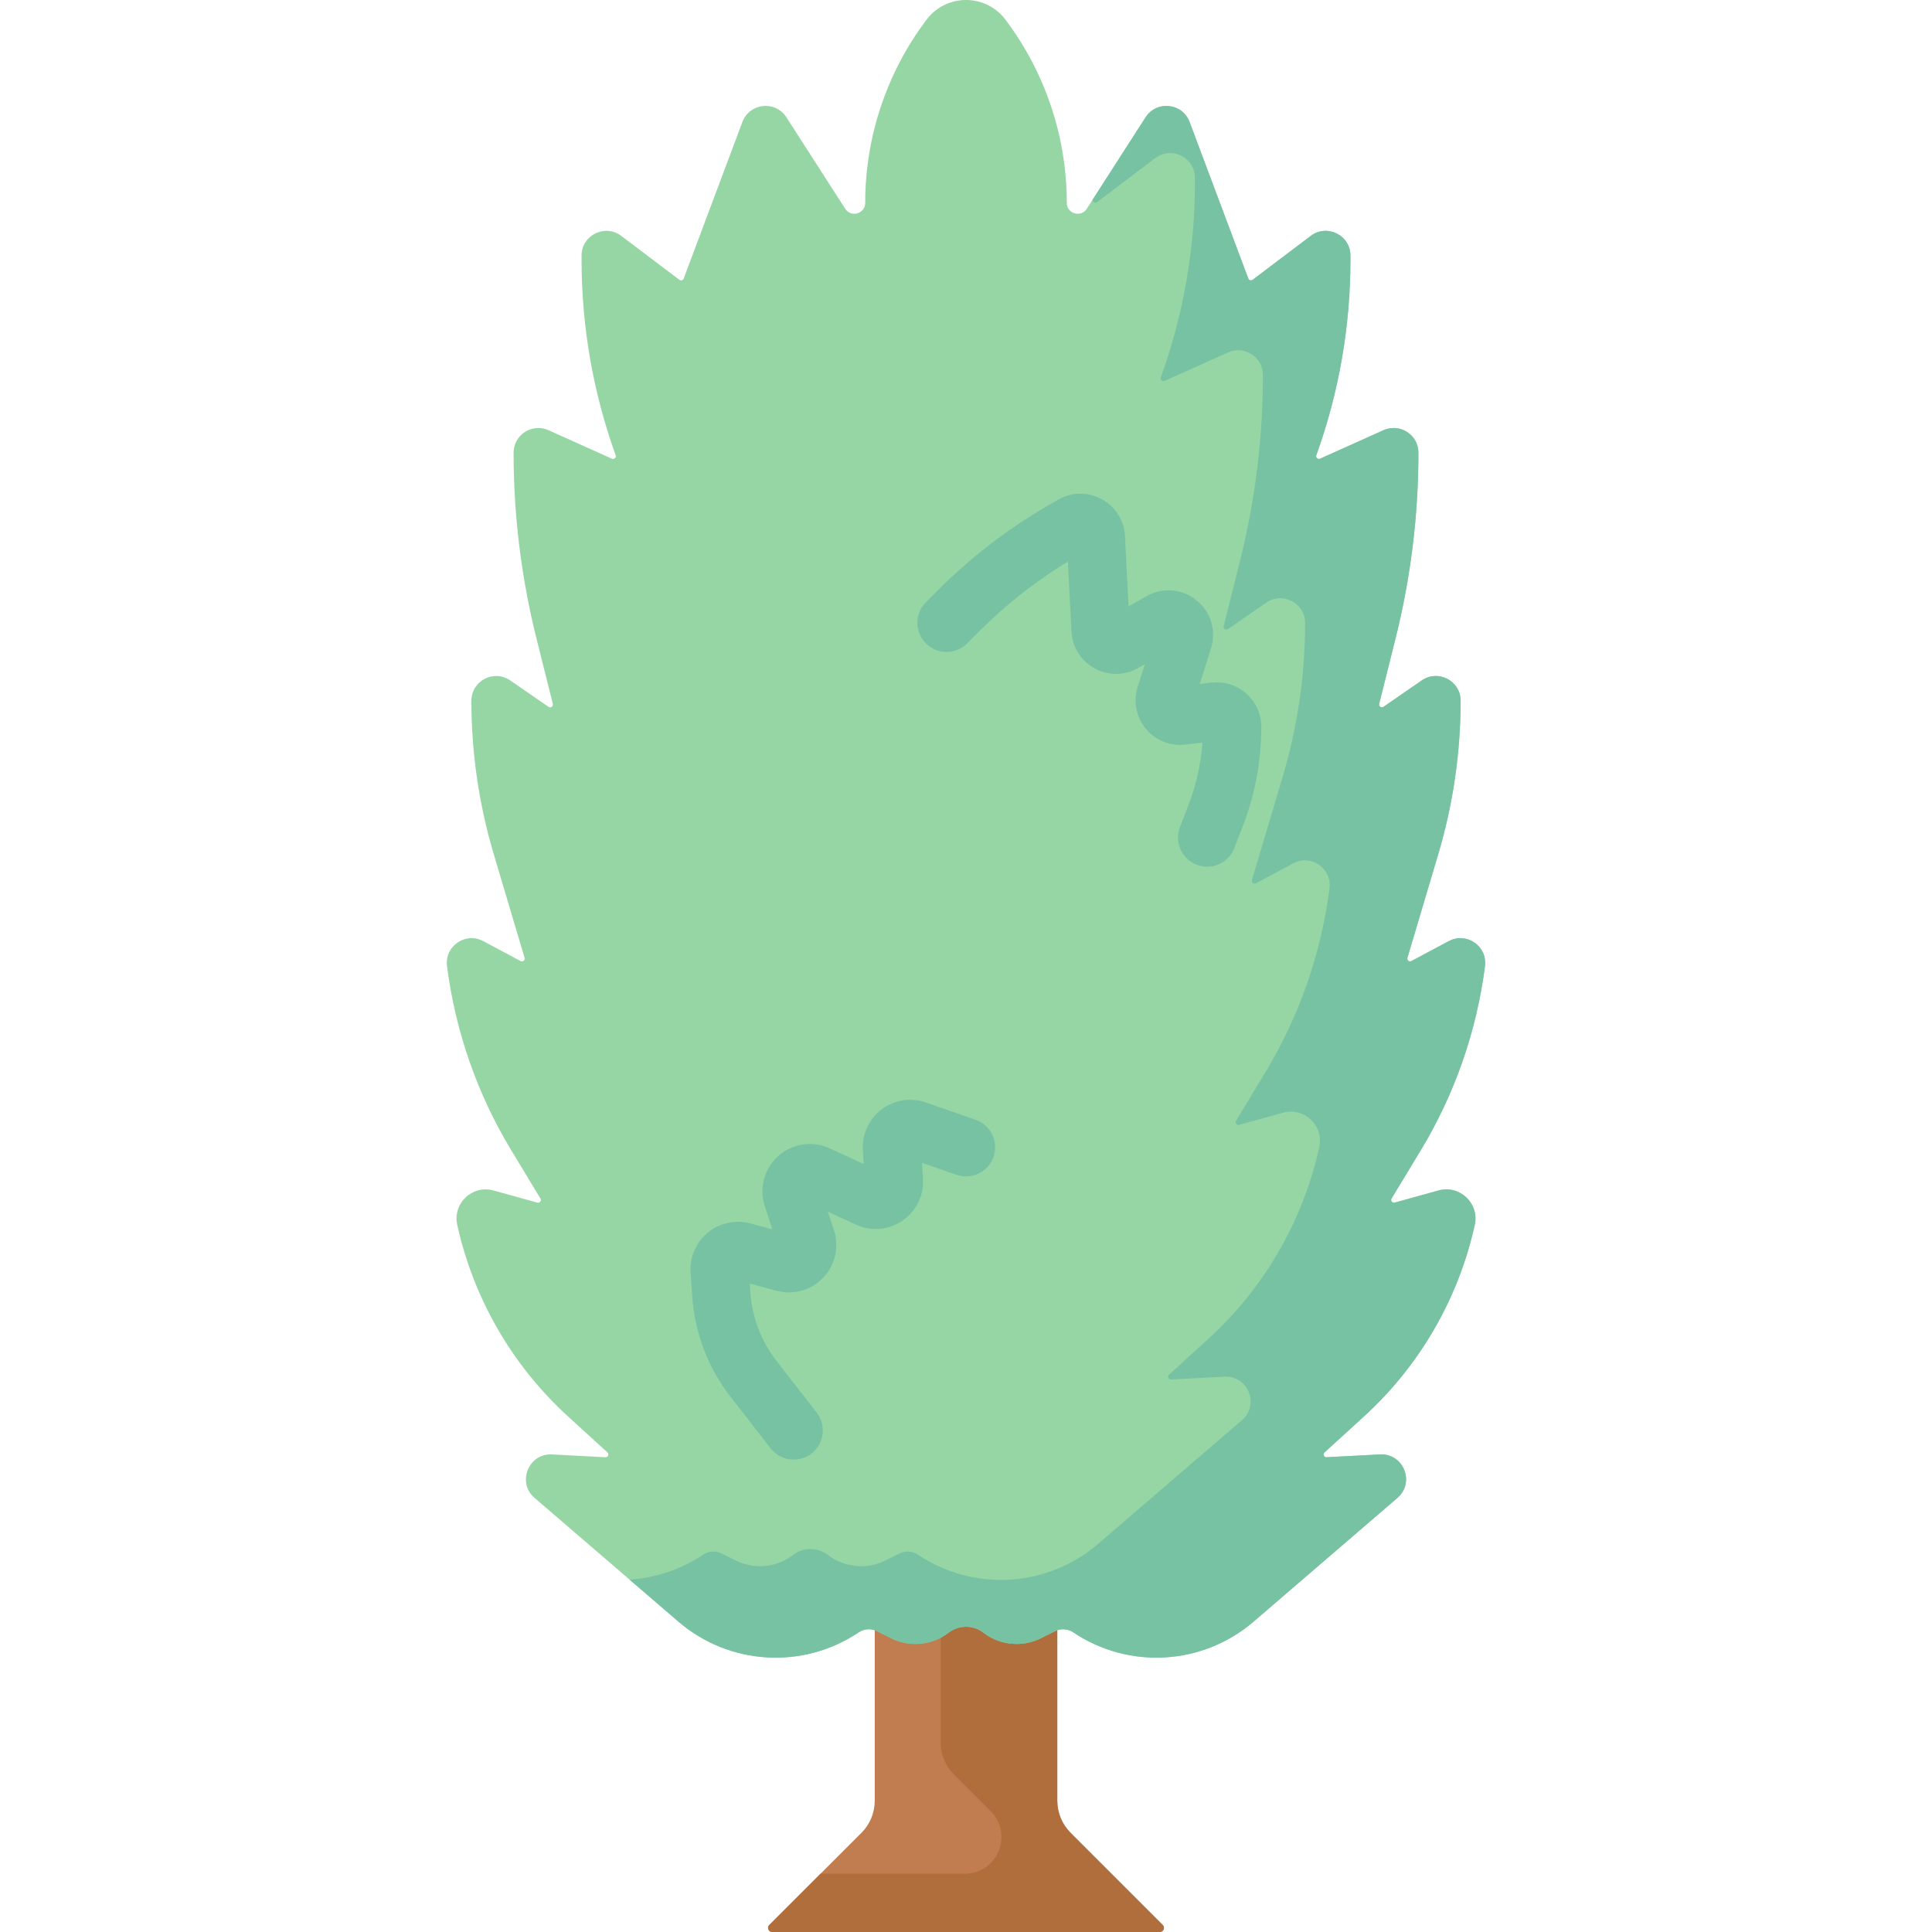 <svg id="Capa_1" enable-background="new 0 0 512 512" height="512" viewBox="0 0 512 512" width="512" xmlns="http://www.w3.org/2000/svg"><g><path d="m231.81 410.806v66.439c0 3.168-1.258 6.206-3.498 8.446l-24.445 24.444c-.688.688-.201 1.865.773 1.865h102.72c.973 0 1.461-1.177.773-1.865l-24.444-24.444c-2.24-2.24-3.499-5.278-3.499-8.446v-45.22z" fill="#c17d4f"/><path d="m308.133 510.135-24.444-24.444c-2.24-2.24-3.499-5.278-3.499-8.446v-45.22c-.217.072-.566-6.051-.774-5.947l-3.49-1.527c-4.925 2.462-4.13 2.575-8.508-.764l-10.035-2.509-7.199 5.454c-.658.502-.18 6.911-.898 7.287v27.774c0 3.168 1.258 6.206 3.498 8.446l9.749 9.749c6.111 6.111 1.783 16.56-6.859 16.56h-38.218l-13.588 13.588c-.688.688-.201 1.865.773 1.865h102.72c.972-.001 1.46-1.178.772-1.866z" fill="#b16e3d"/><path d="m266.449 5.206c10.554 13.99 16.263 31.038 16.263 48.562 0 2.873 3.747 3.974 5.301 1.557l15.584-24.242c2.919-4.54 9.765-3.81 11.66 1.244l15.564 41.504c.173.46.739.624 1.131.328l15.412-11.648c4.321-3.266 10.515-.184 10.515 5.233v1.157c0 17.641-3.059 35.149-9.041 51.745-.22.61.401 1.185.992.919l16.815-7.557c4.341-1.951 9.249 1.224 9.249 5.983 0 16.576-2.033 33.09-6.053 49.171l-4.346 17.383c-.164.657.573 1.168 1.13.783l10.165-7.015c4.352-3.003 10.286.112 10.286 5.399 0 13.752-1.992 27.432-5.913 40.614l-8.184 27.513c-.186.626.475 1.165 1.05.858l9.91-5.294c4.7-2.511 10.274 1.333 9.598 6.619-2.213 17.287-8.016 33.92-17.038 48.831l-7.724 12.766c-.344.569.184 1.266.825 1.088l11.622-3.221c5.612-1.555 10.861 3.424 9.604 9.11-4.322 19.556-14.585 37.298-29.383 50.794l-10.433 9.516c-.51.465-.155 1.313.534 1.277l14.161-.745c6.248-.329 9.366 7.444 4.622 11.524l-38.107 32.775c-13.47 11.585-33.015 12.756-47.771 2.862-1.458-.977-3.329-1.096-4.899-.311l-3.698 1.849c-4.927 2.463-10.826 1.907-15.205-1.435l-.056-.043c-2.712-2.07-6.473-2.07-9.185 0l-.056.043c-4.379 3.342-10.278 3.899-15.205 1.435l-3.698-1.849c-1.57-.785-3.441-.666-4.899.311-14.757 9.894-34.302 8.722-47.771-2.862l-38.107-32.775c-4.744-4.08-1.626-11.853 4.622-11.524l14.161.745c.689.036 1.044-.812.534-1.277l-10.433-9.516c-14.798-13.497-25.06-31.238-29.383-50.794-1.257-5.687 3.992-10.666 9.604-9.11l11.622 3.221c.641.178 1.169-.52.825-1.088l-7.724-12.766c-9.022-14.911-14.825-31.544-17.038-48.831-.677-5.286 4.898-9.13 9.598-6.619l9.91 5.294c.576.308 1.237-.232 1.05-.858l-8.184-27.513c-3.921-13.181-5.913-26.861-5.913-40.614 0-5.287 5.934-8.402 10.286-5.399l10.165 7.015c.558.385 1.294-.126 1.13-.783l-4.346-17.383c-4.02-16.081-6.053-32.595-6.053-49.171 0-4.759 4.908-7.934 9.249-5.983l16.815 7.557c.592.266 1.212-.309.992-.919-5.982-16.596-9.041-34.104-9.041-51.745v-1.157c0-5.417 6.194-8.499 10.515-5.233l15.412 11.648c.392.296.959.132 1.131-.328l15.564-41.504c1.895-5.053 8.742-5.784 11.66-1.244l15.584 24.242c1.554 2.417 5.301 1.317 5.301-1.557 0-17.525 5.709-34.572 16.263-48.562 5.24-6.941 15.664-6.941 20.901 0z" fill="#95d6a4"/><path d="m383.94 249.402-9.91 5.294c-.576.308-1.237-.232-1.051-.858l8.184-27.513c3.921-13.181 5.913-26.861 5.913-40.614 0-5.287-5.934-8.402-10.286-5.399l-10.165 7.015c-.558.385-1.294-.126-1.13-.783l4.346-17.383c4.02-16.081 6.053-32.595 6.053-49.171 0-4.759-4.908-7.934-9.249-5.983l-16.815 7.557c-.592.266-1.213-.309-.992-.919 5.982-16.596 9.041-34.104 9.041-51.745v-1.157c0-5.417-6.194-8.499-10.515-5.233l-15.411 11.648c-.392.296-.959.132-1.131-.328l-15.564-41.504c-1.895-5.053-8.742-5.784-11.66-1.244l-14.077 21.898.093.248c.172.46.739.624 1.131.328l15.411-11.648c4.321-3.266 10.515-.184 10.515 5.233v1.157c0 17.641-3.059 35.149-9.041 51.745-.22.61.401 1.185.992.919l16.815-7.557c4.341-1.951 9.249 1.224 9.249 5.983 0 16.576-2.033 33.09-6.053 49.171l-4.346 17.383c-.164.657.573 1.168 1.13.783l10.165-7.015c4.352-3.003 10.286.112 10.286 5.399 0 13.752-1.992 27.432-5.913 40.614l-8.184 27.513c-.186.626.475 1.165 1.051.858l9.91-5.294c4.7-2.511 10.274 1.333 9.598 6.619-2.213 17.287-8.016 33.92-17.038 48.831l-7.724 12.766c-.344.569.184 1.266.825 1.088l11.622-3.221c5.612-1.555 10.861 3.424 9.605 9.11-4.322 19.556-14.586 37.298-29.383 50.794l-10.433 9.516c-.51.465-.155 1.313.534 1.277l14.161-.745c6.248-.329 9.366 7.444 4.622 11.524l-38.107 32.775c-13.47 11.585-33.015 12.756-47.771 2.862-1.458-.977-3.329-1.096-4.899-.311l-3.698 1.849c-4.927 2.463-10.826 1.907-15.205-1.435l-.056-.043c-2.712-2.07-6.473-2.07-9.185 0l-.056.043c-4.379 3.342-10.278 3.899-15.205 1.435l-3.698-1.849c-1.57-.785-3.441-.666-4.899.311-5.958 3.994-12.696 6.185-19.5 6.615l12.936 11.126c13.47 11.585 33.015 12.756 47.771 2.862 1.458-.978 3.329-1.096 4.899-.311l3.698 1.849c4.927 2.463 10.826 1.907 15.205-1.435l.056-.043c2.712-2.07 6.473-2.07 9.185 0l.056.043c4.379 3.342 10.278 3.899 15.205 1.435l3.698-1.849c1.57-.785 3.441-.666 4.899.311 14.757 9.894 34.302 8.722 47.771-2.862l38.107-32.775c4.744-4.08 1.626-11.853-4.622-11.524l-14.161.745c-.689.036-1.043-.812-.534-1.277l10.433-9.516c14.798-13.497 25.061-31.238 29.383-50.794 1.257-5.687-3.992-10.666-9.605-9.11l-11.622 3.221c-.641.178-1.169-.52-.825-1.088l7.724-12.766c9.022-14.911 14.825-31.544 17.038-48.831.677-5.287-4.897-9.131-9.597-6.62z" fill="#78c2a4"/><g><g><path d="m210.338 386.815c-2.303 0-4.58-1.025-6.104-2.983l-10.6-13.627c-6.003-7.719-9.527-16.954-10.191-26.707l-.429-6.278c-.276-4.039 1.425-7.988 4.549-10.562 3.126-2.575 7.329-3.49 11.238-2.445l5.869 1.565-2.006-6.136c-1.554-4.757-.143-9.979 3.597-13.305s9.092-4.117 13.634-2.019l8.989 4.155-.224-3.673c-.257-4.208 1.596-8.241 4.956-10.788 3.362-2.547 7.749-3.239 11.727-1.856l13.194 4.59c4.03 1.401 6.161 5.805 4.76 9.836s-5.806 6.161-9.836 4.759l-9.114-3.17.255 4.169c.272 4.46-1.769 8.628-5.459 11.149-3.689 2.521-8.313 2.907-12.371 1.032l-7.367-3.406 1.602 4.901c1.435 4.387.355 9.196-2.818 12.55-3.172 3.354-7.911 4.7-12.376 3.509l-7.108-1.895.155 2.268c.455 6.673 2.865 12.991 6.973 18.272l10.599 13.627c2.62 3.368 2.013 8.222-1.355 10.842-1.41 1.094-3.081 1.626-4.739 1.626z" fill="#78c2a4"/></g></g><g><g><path d="m319.904 229.684c-.928 0-1.87-.168-2.787-.523-3.98-1.54-5.957-6.015-4.417-9.994l2.226-5.753c2.076-5.364 3.328-10.947 3.735-16.649l-4.404.558c-4.026.51-7.975-1.045-10.572-4.16s-3.414-7.283-2.188-11.149l1.9-5.997-1.78 1.014c-3.595 2.049-7.907 2.085-11.536.098-3.628-1.986-5.921-5.639-6.132-9.771l-.948-18.548c-8.485 5.175-16.332 11.347-23.361 18.377l-3.329 3.329c-3.018 3.017-7.909 3.017-10.928 0-3.017-3.017-3.017-7.909 0-10.927l3.329-3.329c8.715-8.716 18.551-16.258 29.233-22.416l2.466-1.421c3.596-2.073 7.918-2.125 11.56-.141 3.645 1.983 5.947 5.642 6.158 9.786l.952 18.623 4.714-2.686c4.262-2.428 9.479-2.005 13.293 1.079 3.813 3.084 5.319 8.096 3.837 12.771l-2.987 9.427 3.007-.381c3.369-.427 6.761.616 9.308 2.861 2.546 2.244 4.007 5.478 4.007 8.873 0 9.051-1.657 17.92-4.925 26.36l-2.226 5.751c-1.182 3.06-4.106 4.938-7.205 4.938z" fill="#78c2a4"/></g></g></g></svg>